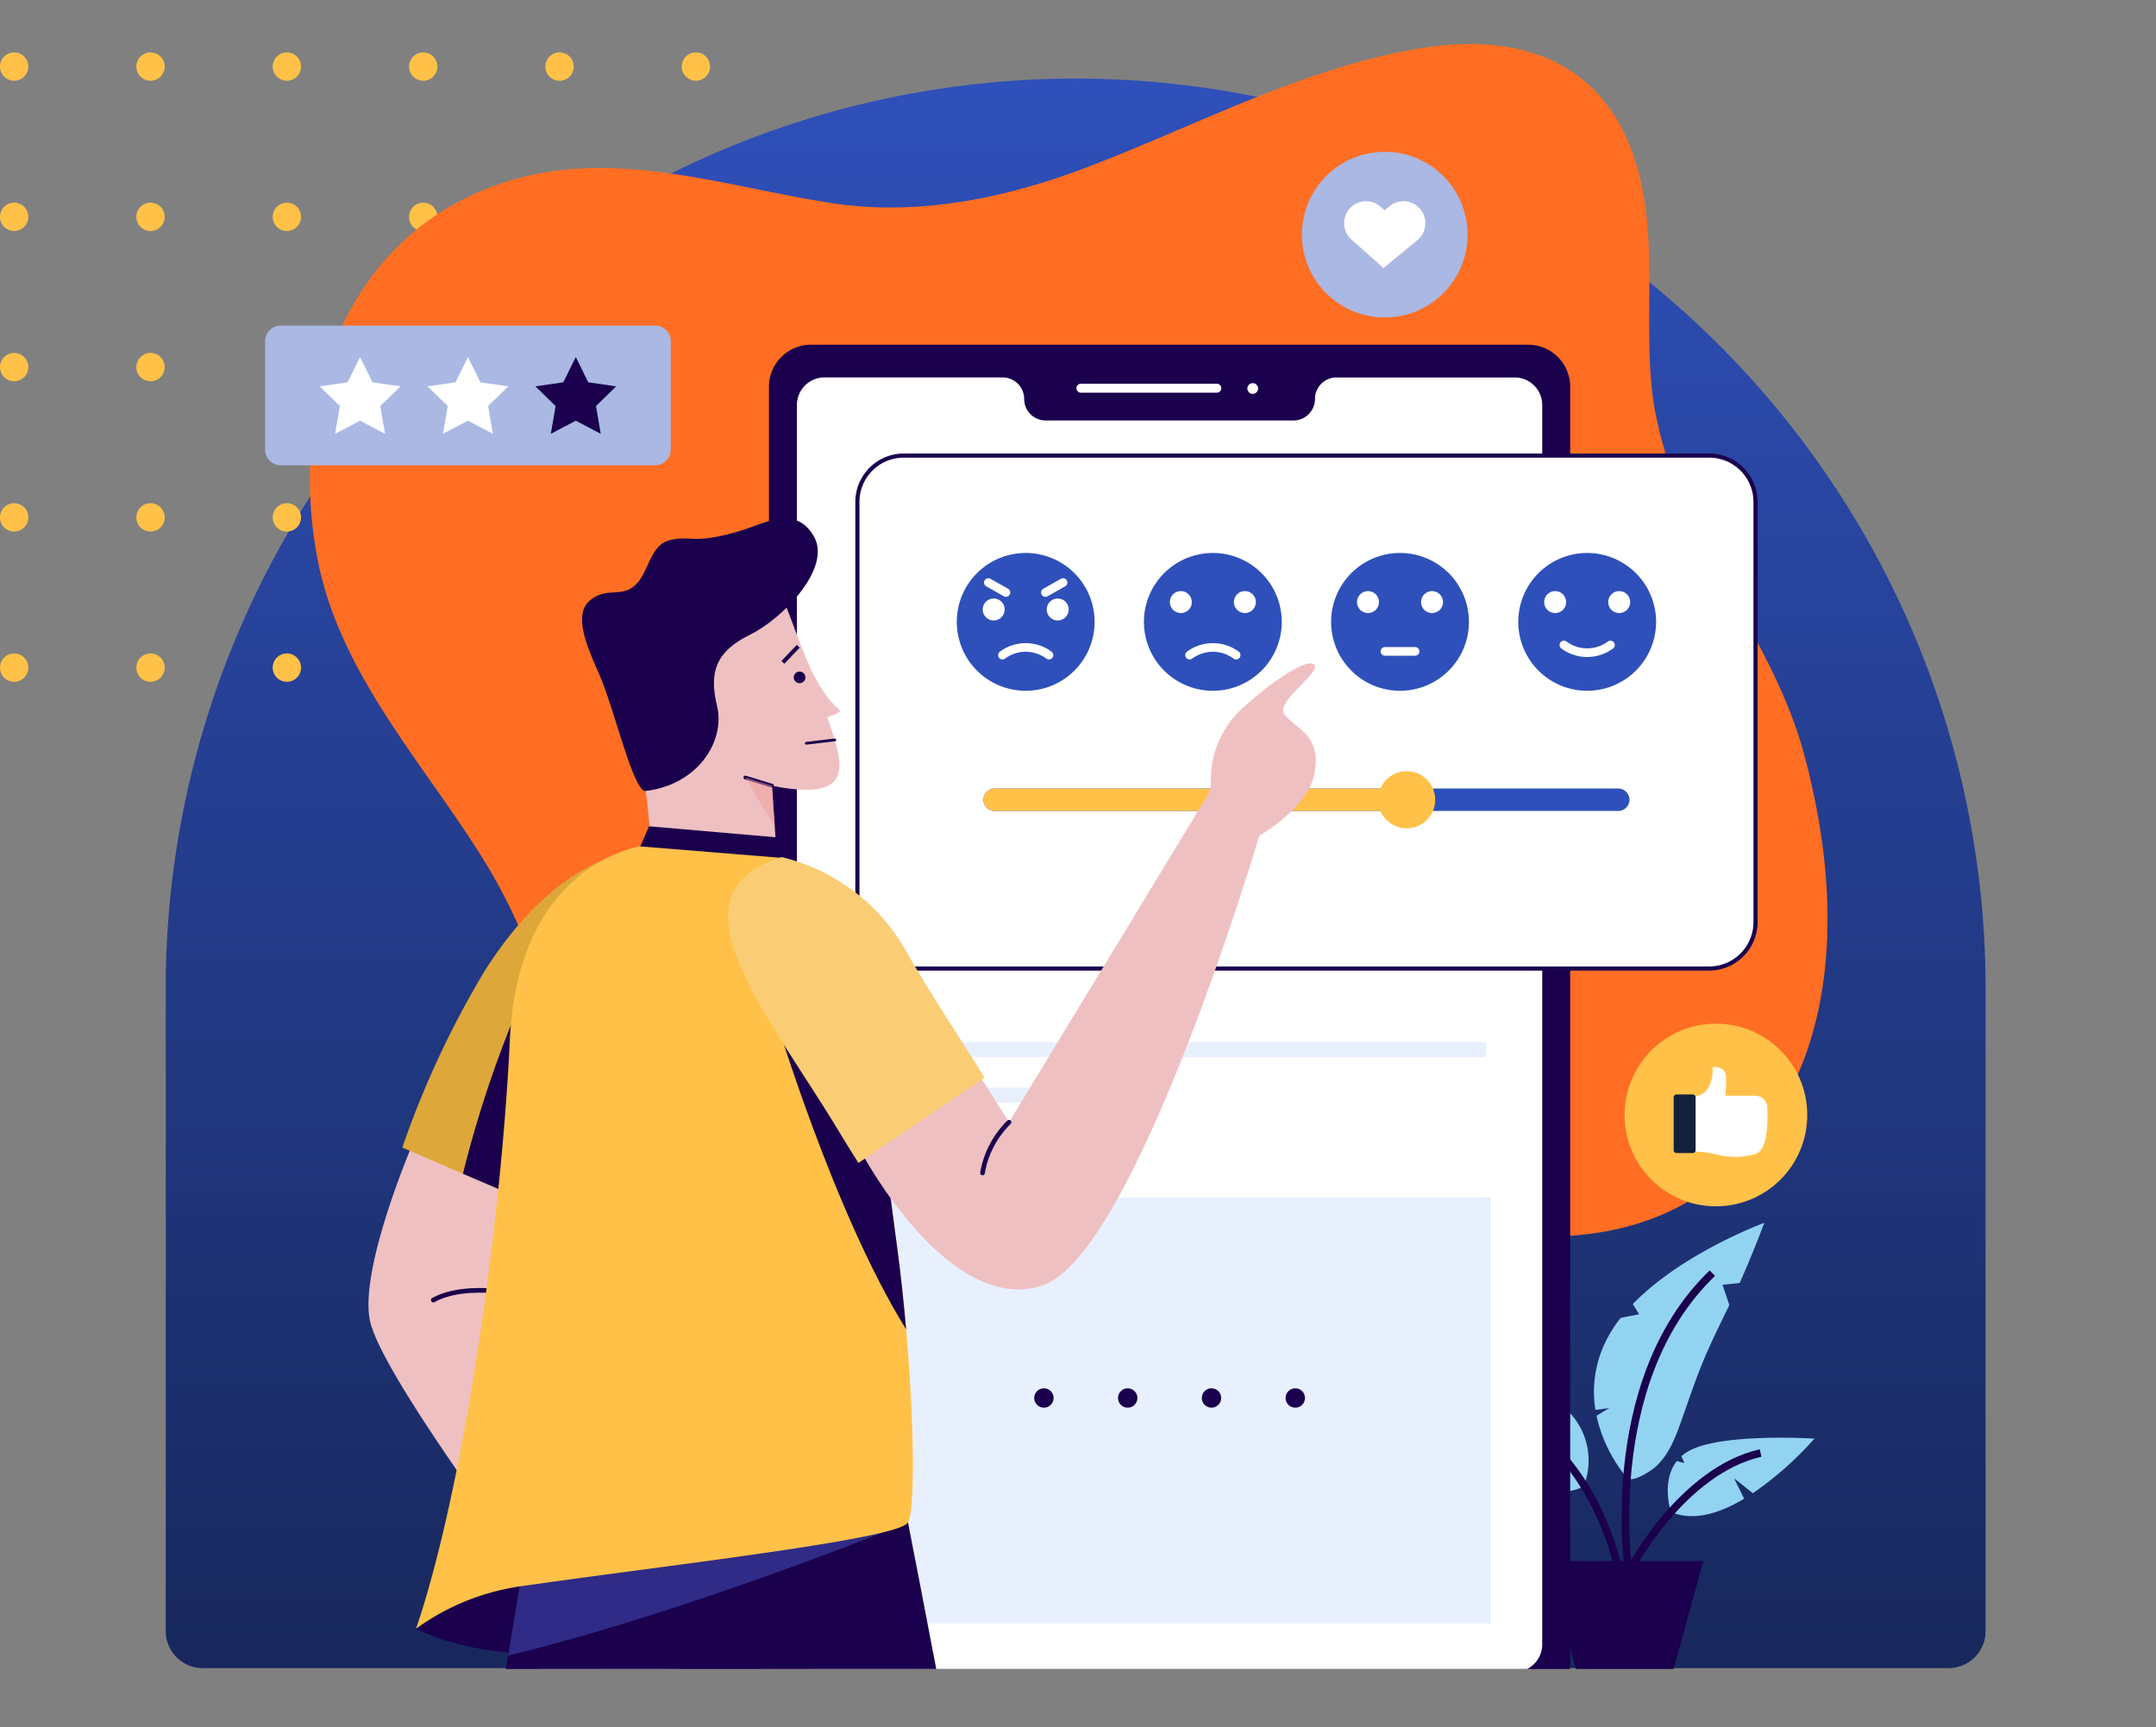 <svg xmlns="http://www.w3.org/2000/svg" xmlns:xlink="http://www.w3.org/1999/xlink" width="281.582" height="225.615" viewBox="0 0 281.582 225.615">
  <rect x="0" y="0" width="281.582" height="225.615" fill="#808080" stroke="none"/>
  <defs>
    <linearGradient id="linear-gradient" x1="0.5" x2="0.5" y2="1" gradientUnits="objectBoundingBox">
      <stop offset="0" stop-color="#2f50ba"/>
      <stop offset="1" stop-color="#18285d"/>
    </linearGradient>
    <clipPath id="clip-path">
      <rect id="Rectángulo_400902" data-name="Rectángulo 400902" width="92.739" height="82.218" fill="#ffc148"/>
    </clipPath>
    <clipPath id="clip-path-2">
      <rect id="Rectángulo_402595" data-name="Rectángulo 402595" width="146.264" height="225.615" fill="#fff" stroke="#707070" stroke-width="1"/>
    </clipPath>
    <clipPath id="clip-path-3">
      <rect id="Rectángulo_402594" data-name="Rectángulo 402594" width="239.711" height="217.899" transform="translate(0 0)" fill="none" stroke="#707070" stroke-width="1"/>
    </clipPath>
    <clipPath id="clip-path-4">
      <rect id="Rectángulo_405208" data-name="Rectángulo 405208" width="138.349" height="174.992"/>
    </clipPath>
  </defs>
  <g id="Grupo_1099539" data-name="Grupo 1099539" transform="translate(-1124.963 -2347.981)">
    <rect id="Rectángulo_402586" data-name="Rectángulo 402586" width="281.582" height="211.557" rx="14" transform="translate(1124.963 2354.701)" fill="none"/>
    <path id="Rectángulo_402593" data-name="Rectángulo 402593" d="M118.839,0h0A118.839,118.839,0,0,1,237.678,118.839v83.976a4.831,4.831,0,0,1-4.831,4.831H4.831A4.831,4.831,0,0,1,0,202.816V118.839A118.839,118.839,0,0,1,118.839,0Z" transform="translate(1146.609 2358.246)" fill="url(#linear-gradient)"/>
    <g id="Grupo_1099354" data-name="Grupo 1099354" transform="translate(1124.963 2354.827)">
      <g id="Grupo_1098724" data-name="Grupo 1098724" transform="translate(0 0)">
        <g id="Grupo_1098723" data-name="Grupo 1098723" clip-path="url(#clip-path)">
          <path id="Trazado_872910" data-name="Trazado 872910" d="M3.7,1.851A1.851,1.851,0,1,1,1.851,0,1.851,1.851,0,0,1,3.7,1.851" fill="#ffc148"/>
          <path id="Trazado_872911" data-name="Trazado 872911" d="M32.657,1.851A1.851,1.851,0,1,1,30.805,0a1.851,1.851,0,0,1,1.851,1.851" transform="translate(-11.146)" fill="#ffc148"/>
          <path id="Trazado_872912" data-name="Trazado 872912" d="M61.609,1.851A1.851,1.851,0,1,1,59.758,0a1.851,1.851,0,0,1,1.851,1.851" transform="translate(-22.292)" fill="#ffc148"/>
          <path id="Trazado_872913" data-name="Trazado 872913" d="M90.563,1.851A1.851,1.851,0,1,1,88.711,0a1.851,1.851,0,0,1,1.851,1.851" transform="translate(-33.438)" fill="#ffc148"/>
          <path id="Trazado_872914" data-name="Trazado 872914" d="M119.516,1.851A1.852,1.852,0,1,1,117.665,0a1.852,1.852,0,0,1,1.851,1.851" transform="translate(-44.584)" fill="#ffc148"/>
          <path id="Trazado_872915" data-name="Trazado 872915" d="M148.469,1.851A1.851,1.851,0,1,1,146.618,0a1.851,1.851,0,0,1,1.851,1.851" transform="translate(-55.731)" fill="#ffc148"/>
          <path id="Trazado_872916" data-name="Trazado 872916" d="M3.7,33.766a1.851,1.851,0,1,1-1.851-1.851A1.852,1.852,0,0,1,3.7,33.766" transform="translate(0 -12.286)" fill="#ffc148"/>
          <path id="Trazado_872917" data-name="Trazado 872917" d="M32.657,33.766a1.851,1.851,0,1,1-1.851-1.851,1.852,1.852,0,0,1,1.851,1.851" transform="translate(-11.146 -12.286)" fill="#ffc148"/>
          <path id="Trazado_872918" data-name="Trazado 872918" d="M61.609,33.766a1.851,1.851,0,1,1-1.851-1.851,1.852,1.852,0,0,1,1.851,1.851" transform="translate(-22.292 -12.286)" fill="#ffc148"/>
          <path id="Trazado_872919" data-name="Trazado 872919" d="M90.563,33.766a1.851,1.851,0,1,1-1.851-1.851,1.852,1.852,0,0,1,1.851,1.851" transform="translate(-33.438 -12.286)" fill="#ffc148"/>
          <path id="Trazado_872920" data-name="Trazado 872920" d="M119.516,33.766a1.852,1.852,0,1,1-1.851-1.851,1.852,1.852,0,0,1,1.851,1.851" transform="translate(-44.584 -12.286)" fill="#ffc148"/>
          <path id="Trazado_872921" data-name="Trazado 872921" d="M148.469,33.766a1.851,1.851,0,1,1-1.851-1.851,1.852,1.852,0,0,1,1.851,1.851" transform="translate(-55.731 -12.286)" fill="#ffc148"/>
          <path id="Trazado_872922" data-name="Trazado 872922" d="M3.7,65.681A1.851,1.851,0,1,1,1.851,63.83,1.852,1.852,0,0,1,3.7,65.681" transform="translate(0 -24.572)" fill="#ffc148"/>
          <path id="Trazado_872923" data-name="Trazado 872923" d="M32.657,65.681a1.851,1.851,0,1,1-1.851-1.851,1.852,1.852,0,0,1,1.851,1.851" transform="translate(-11.146 -24.572)" fill="#ffc148"/>
          <path id="Trazado_872924" data-name="Trazado 872924" d="M61.609,65.681a1.851,1.851,0,1,1-1.851-1.851,1.852,1.852,0,0,1,1.851,1.851" transform="translate(-22.292 -24.572)" fill="#ffc148"/>
          <path id="Trazado_872925" data-name="Trazado 872925" d="M90.563,65.681a1.851,1.851,0,1,1-1.851-1.851,1.852,1.852,0,0,1,1.851,1.851" transform="translate(-33.438 -24.572)" fill="#ffc148"/>
          <path id="Trazado_872926" data-name="Trazado 872926" d="M119.516,65.681a1.852,1.852,0,1,1-1.851-1.851,1.852,1.852,0,0,1,1.851,1.851" transform="translate(-44.584 -24.572)" fill="#ffc148"/>
          <path id="Trazado_872927" data-name="Trazado 872927" d="M148.469,65.681a1.851,1.851,0,1,1-1.851-1.851,1.852,1.852,0,0,1,1.851,1.851" transform="translate(-55.731 -24.572)" fill="#ffc148"/>
          <path id="Trazado_872928" data-name="Trazado 872928" d="M3.7,97.6a1.851,1.851,0,1,1-1.851-1.851A1.852,1.852,0,0,1,3.7,97.6" transform="translate(0 -36.859)" fill="#ffc148"/>
          <path id="Trazado_872929" data-name="Trazado 872929" d="M32.657,97.6a1.851,1.851,0,1,1-1.851-1.851A1.852,1.852,0,0,1,32.657,97.6" transform="translate(-11.146 -36.859)" fill="#ffc148"/>
          <path id="Trazado_872930" data-name="Trazado 872930" d="M61.609,97.6a1.851,1.851,0,1,1-1.851-1.851A1.852,1.852,0,0,1,61.609,97.6" transform="translate(-22.292 -36.859)" fill="#ffc148"/>
          <path id="Trazado_872931" data-name="Trazado 872931" d="M90.563,97.6a1.851,1.851,0,1,1-1.851-1.851A1.852,1.852,0,0,1,90.563,97.6" transform="translate(-33.438 -36.859)" fill="#ffc148"/>
          <path id="Trazado_872932" data-name="Trazado 872932" d="M119.516,97.6a1.852,1.852,0,1,1-1.851-1.851,1.852,1.852,0,0,1,1.851,1.851" transform="translate(-44.584 -36.859)" fill="#ffc148"/>
          <path id="Trazado_872933" data-name="Trazado 872933" d="M148.469,97.6a1.851,1.851,0,1,1-1.851-1.851,1.852,1.852,0,0,1,1.851,1.851" transform="translate(-55.731 -36.859)" fill="#ffc148"/>
          <path id="Trazado_872934" data-name="Trazado 872934" d="M3.7,129.511a1.851,1.851,0,1,1-1.851-1.851A1.852,1.852,0,0,1,3.7,129.511" transform="translate(0 -49.145)" fill="#ffc148"/>
          <path id="Trazado_872935" data-name="Trazado 872935" d="M32.657,129.511a1.851,1.851,0,1,1-1.851-1.851,1.852,1.852,0,0,1,1.851,1.851" transform="translate(-11.146 -49.145)" fill="#ffc148"/>
          <path id="Trazado_872936" data-name="Trazado 872936" d="M61.609,129.511a1.851,1.851,0,1,1-1.851-1.851,1.852,1.852,0,0,1,1.851,1.851" transform="translate(-22.292 -49.145)" fill="#ffc148"/>
          <path id="Trazado_872937" data-name="Trazado 872937" d="M90.563,129.511a1.851,1.851,0,1,1-1.851-1.851,1.852,1.852,0,0,1,1.851,1.851" transform="translate(-33.438 -49.145)" fill="#ffc148"/>
          <path id="Trazado_872938" data-name="Trazado 872938" d="M119.516,129.511a1.852,1.852,0,1,1-1.851-1.851,1.852,1.852,0,0,1,1.851,1.851" transform="translate(-44.584 -49.145)" fill="#ffc148"/>
          <path id="Trazado_872939" data-name="Trazado 872939" d="M148.469,129.511a1.851,1.851,0,1,1-1.851-1.851,1.852,1.852,0,0,1,1.851,1.851" transform="translate(-55.731 -49.145)" fill="#ffc148"/>
        </g>
      </g>
    </g>
    <g id="Enmascarar_grupo_1098679" data-name="Enmascarar grupo 1098679" transform="translate(1151.814 2348.11)" clip-path="url(#clip-path-3)">
      <g id="_27791304_positive_feedbcak2_01" data-name="27791304_positive_feedbcak2_01" transform="translate(7.776 5.625)">
        <g id="obj" transform="translate(0 0)">
          <g id="Grupo_1099792" data-name="Grupo 1099792" transform="translate(0)">
            <g id="Grupo_1099725" data-name="Grupo 1099725" transform="translate(5.845)">
              <g id="Grupo_1099724" data-name="Grupo 1099724">
                <path id="Trazado_1033654" data-name="Trazado 1033654" d="M274.144,189.385c-11.342,17.864-31.276,18.374-49.2,12.36-1.988-.671-3.952-1.416-5.88-2.21-18.431-8.095-36.26,4.063-52.18,12.237-1.9,1.108-3.861,2.228-5.874,3.281-14.11,7.381-30.712,11.1-41.729-2.265-6.733-8.168-5.118-19.027-5.156-28.8-.037-10.889-3.9-20.4-9.715-29.467-7.727-12.059-18.093-23.5-20.8-38.011-3.885-20.794,3.861-43.071,25.642-49.374,13.822-4,27.919,1,41.606,3.084,11.176,1.7,22.574-.628,33.013-4.586,1.909-.72,3.811-1.484,5.714-2.265,12.625-5.2,25.145-11.351,38.47-13.437,11.894-1.865,22.7,1.262,27.232,13.425,3.977,10.661,1.166,22.529,2.958,33.542a58.045,58.045,0,0,0,6.027,17c4.744,9.32,10.777,18.128,13.521,28.279.785,2.905,1.454,5.915,1.97,8.975C281.944,164.172,281.257,178.195,274.144,189.385Z" transform="translate(-82.65 -49.433)" fill="#ff6e22"/>
              </g>
            </g>
            <g id="Grupo_1099730" data-name="Grupo 1099730" transform="translate(151.86 153.99)">
              <g id="Grupo_1099726" data-name="Grupo 1099726" transform="translate(21.69)">
                <path id="Trazado_1033655" data-name="Trazado 1033655" d="M393.487,358.166l1.8-.236-1.657,1a18.832,18.832,0,0,0,3.98,8.1l.011.011c.667.732,3.206-.969,3.68-1.4,1.861-1.668,2.721-4.11,3.529-6.4.99-2.8,1.926-5.616,3.11-8.338.946-2.173,2-4.3,3.034-6.434l-.893-2.646,2.238-.226c.215-.474.419-.947.624-1.42.915-2.13,1.786-4.271,2.593-6.444-.4.14-10.845,4.067-17.17,10.608l.829,1.334-2.41.473a16.516,16.516,0,0,0-2,3.174A14.8,14.8,0,0,0,393.487,358.166Z" transform="translate(-393.294 -333.733)" fill="#93d3f2"/>
              </g>
              <g id="Grupo_1099727" data-name="Grupo 1099727" transform="translate(0 18.408)">
                <path id="Trazado_1033656" data-name="Trazado 1033656" d="M353.117,367.83c.215.258.409.527.613.8a71.518,71.518,0,0,0,6.39,7.768l1.141-.753s-.388.764-.624,1.28a76.078,76.078,0,0,0,6.4,5.949,9.031,9.031,0,0,0,2.1,1.366l.936-1s-.022.721-.022,1.291a3.085,3.085,0,0,0,1.043.032c.474-.065,2.174-.4,2.41-.861l.011-.011a9.107,9.107,0,0,0-2.076-9.672,9.2,9.2,0,0,0-1.5-1.248l-.732.947-1.227-2.065a29.951,29.951,0,0,0-3.55-1.356,57.181,57.181,0,0,0-8.036-1.947C355.312,368.153,354.215,367.992,353.117,367.83Z" transform="translate(-353.117 -367.83)" fill="#93d3f2"/>
              </g>
              <g id="Grupo_1099728" data-name="Grupo 1099728" transform="translate(31.33 28.069)">
                <path id="Trazado_1033657" data-name="Trazado 1033657" d="M411.558,395.419l.011.011c2.958,1.27,6.423.14,9.553-1.732-.409-.85-1.237-2.528-1.313-2.636s1.528,1.173,2.453,1.915a44.721,44.721,0,0,0,8.047-7.133s-11.845-.753-16.245,1.528a5.948,5.948,0,0,0-1.13.764l.388.9-.99-.258C410.245,391.438,411.558,395.419,411.558,395.419Z" transform="translate(-411.15 -385.725)" fill="#93d3f2"/>
              </g>
              <g id="Grupo_1099729" data-name="Grupo 1099729" transform="translate(7.539 6.573)">
                <path id="Trazado_1033658" data-name="Trazado 1033658" d="M401.425,385.762s-4.1-25.488,10.836-39.854" transform="translate(-382.648 -345.908)" fill="none" stroke="#1a004d" stroke-miterlimit="10" stroke-width="0.996"/>
                <path id="Trazado_1033659" data-name="Trazado 1033659" d="M385.291,403.632s-1.449-20-18.209-26.773" transform="translate(-367.082 -360.15)" fill="none" stroke="#1a004d" stroke-miterlimit="10" stroke-width="0.996"/>
                <path id="Trazado_1033660" data-name="Trazado 1033660" d="M402.3,404.405s6.672-12.649,16.9-14.981" transform="translate(-383.287 -365.931)" fill="none" stroke="#1a004d" stroke-miterlimit="10" stroke-width="0.996"/>
              </g>
              <path id="Trazado_1033661" data-name="Trazado 1033661" d="M381.7,415.569l5.028,18.143h10.5l4.991-18.025a.232.232,0,0,0,.018-.064l.018-.055Z" transform="translate(-366.267 -371.389)" fill="#1a004d"/>
            </g>
            <g id="Grupo_1099743" data-name="Grupo 1099743" transform="translate(65.806 39.279)">
              <g id="Grupo_1099735" data-name="Grupo 1099735">
                <g id="Grupo_1099733" data-name="Grupo 1099733">
                  <path id="Trazado_1033662" data-name="Trazado 1033662" d="M292.875,298.911H199.2a5.485,5.485,0,0,1-5.485-5.485V126.736a5.485,5.485,0,0,1,5.485-5.485h93.673a5.485,5.485,0,0,1,5.485,5.485v166.69A5.486,5.486,0,0,1,292.875,298.911Z" transform="translate(-193.717 -121.251)" fill="#1a004d"/>
                  <g id="Grupo_1099732" data-name="Grupo 1099732" transform="translate(3.093 3.717)">
                    <path id="Trazado_1033663" data-name="Trazado 1033663" d="M203.845,298.32a3.885,3.885,0,0,1-3.884-3.878V132.53a3.885,3.885,0,0,1,3.884-3.878H227.11a3.092,3.092,0,0,1,3.088,3.089,2.534,2.534,0,0,0,2.532,2.532h32.357a2.535,2.535,0,0,0,2.532-2.532,3.088,3.088,0,0,1,3.088-3.089h23.271a3.882,3.882,0,0,1,3.878,3.878V294.442a3.882,3.882,0,0,1-3.878,3.878Z" transform="translate(-199.684 -128.374)" fill="#fff"/>
                    <g id="Grupo_1099731" data-name="Grupo 1099731">
                      <path id="Trazado_1033664" data-name="Trazado 1033664" d="M293.742,128.693a3.6,3.6,0,0,1,3.6,3.6V294.2a3.6,3.6,0,0,1-3.6,3.6H203.609A3.6,3.6,0,0,1,200,294.2V132.293a3.6,3.6,0,0,1,3.606-3.6h23.264a2.81,2.81,0,0,1,2.81,2.811,2.811,2.811,0,0,0,2.811,2.811H264.85a2.81,2.81,0,0,0,2.811-2.81,2.809,2.809,0,0,1,2.81-2.81h23.271m0-.557H270.471A3.365,3.365,0,0,0,267.1,131.5a2.257,2.257,0,0,1-2.254,2.254H232.494a2.254,2.254,0,0,1-2.254-2.254,3.37,3.37,0,0,0-3.366-3.367H203.609a4.164,4.164,0,0,0-4.162,4.156V294.2a4.164,4.164,0,0,0,4.162,4.156h90.132A4.16,4.16,0,0,0,297.9,294.2V132.293a4.161,4.161,0,0,0-4.156-4.156Z" transform="translate(-199.447 -128.137)" fill="#1a004d"/>
                    </g>
                  </g>
                </g>
                <g id="Grupo_1099734" data-name="Grupo 1099734" transform="translate(40.175 5.093)">
                  <path id="Trazado_1033665" data-name="Trazado 1033665" d="M286.422,131.855h-17.7a.586.586,0,1,1,0-1.171h17.7a.586.586,0,1,1,0,1.171Z" transform="translate(-268.134 -130.684)" fill="#fff"/>
                </g>
                <circle id="Elipse_11867" data-name="Elipse 11867" cx="0.703" cy="0.703" r="0.703" transform="translate(62.476 5.017)" fill="#fff"/>
              </g>
              <g id="Grupo_1099742" data-name="Grupo 1099742" transform="translate(10.352 111.373)">
                <g id="Grupo_1099736" data-name="Grupo 1099736">
                  <rect id="Rectángulo_405204" data-name="Rectángulo 405204" width="83.939" height="55.688" fill="#e8f0fe"/>
                </g>
                <g id="Grupo_1099741" data-name="Grupo 1099741" transform="translate(24.287 24.951)">
                  <g id="Grupo_1099737" data-name="Grupo 1099737">
                    <circle id="Elipse_11868" data-name="Elipse 11868" cx="1.267" cy="1.267" r="1.267" fill="#1a004d"/>
                  </g>
                  <g id="Grupo_1099738" data-name="Grupo 1099738" transform="translate(10.944)">
                    <circle id="Elipse_11869" data-name="Elipse 11869" cx="1.267" cy="1.267" r="1.267" fill="#1a004d"/>
                  </g>
                  <g id="Grupo_1099739" data-name="Grupo 1099739" transform="translate(21.887)">
                    <circle id="Elipse_11870" data-name="Elipse 11870" cx="1.267" cy="1.267" r="1.267" fill="#1a004d"/>
                  </g>
                  <g id="Grupo_1099740" data-name="Grupo 1099740" transform="translate(32.83)">
                    <circle id="Elipse_11871" data-name="Elipse 11871" cx="1.267" cy="1.267" r="1.267" fill="#1a004d"/>
                  </g>
                </g>
              </g>
            </g>
            <g id="Grupo_1099744" data-name="Grupo 1099744" transform="translate(80.514 130.378)">
              <rect id="Rectángulo_405205" data-name="Rectángulo 405205" width="78.946" height="1.982" fill="#e8f0fe"/>
            </g>
            <g id="Grupo_1099745" data-name="Grupo 1099745" transform="translate(80.514 136.323)">
              <rect id="Rectángulo_405206" data-name="Rectángulo 405206" width="35.022" height="1.982" fill="#e8f0fe"/>
            </g>
            <g id="Grupo_1099763" data-name="Grupo 1099763" transform="translate(77.078 53.488)">
              <g id="Grupo_1099747" data-name="Grupo 1099747" transform="translate(0)">
                <path id="Trazado_1033666" data-name="Trazado 1033666" d="M221.155,215.08a6.064,6.064,0,0,1-6.058-6.058V154.129a6.065,6.065,0,0,1,6.058-6.058H326.342a6.064,6.064,0,0,1,6.058,6.058v54.894a6.064,6.064,0,0,1-6.058,6.058H221.155Z" transform="translate(-214.827 -147.801)" fill="#fff"/>
                <g id="Grupo_1099746" data-name="Grupo 1099746">
                  <path id="Trazado_1033667" data-name="Trazado 1033667" d="M326.111,148.111A5.788,5.788,0,0,1,331.9,153.9v54.893a5.788,5.788,0,0,1-5.788,5.788H220.924a5.788,5.788,0,0,1-5.788-5.788V153.9a5.788,5.788,0,0,1,5.788-5.788H326.111m0-.54H220.924A6.335,6.335,0,0,0,214.6,153.9v54.893a6.335,6.335,0,0,0,6.328,6.328H326.111a6.335,6.335,0,0,0,6.328-6.328V153.9a6.335,6.335,0,0,0-6.328-6.328Z" transform="translate(-214.596 -147.571)" fill="#1a004d"/>
                </g>
              </g>
              <g id="Grupo_1099761" data-name="Grupo 1099761" transform="translate(13.255 12.996)">
                <g id="Grupo_1099750" data-name="Grupo 1099750" transform="translate(73.332)">
                  <path id="Trazado_1033715" data-name="Trazado 1033715" d="M9,0A9,9,0,1,1,0,9,9,9,0,0,1,9,0Z" fill="#2f50ba"/>
                  <g id="Grupo_1099749" data-name="Grupo 1099749" transform="translate(3.381 4.977)">
                    <g id="Grupo_1099748" data-name="Grupo 1099748">
                      <circle id="Elipse_11873" data-name="Elipse 11873" cx="1.437" cy="1.437" r="1.437" fill="#fff"/>
                      <circle id="Elipse_11874" data-name="Elipse 11874" cx="1.437" cy="1.437" r="1.437" transform="translate(8.364)" fill="#fff"/>
                    </g>
                    <path id="Trazado_1033668" data-name="Trazado 1033668" d="M386.028,193.911a5.108,5.108,0,0,0,6.076,0" transform="translate(-383.447 -186.866)" fill="none" stroke="#fff" stroke-linecap="round" stroke-linejoin="round" stroke-miterlimit="10" stroke-width="1.13"/>
                  </g>
                </g>
                <g id="Grupo_1099753" data-name="Grupo 1099753" transform="translate(24.444)">
                  <path id="Trazado_1033713" data-name="Trazado 1033713" d="M9,0A9,9,0,1,1,0,9,9,9,0,0,1,9,0Z" fill="#2f50ba"/>
                  <g id="Grupo_1099752" data-name="Grupo 1099752" transform="translate(3.381 4.977)">
                    <g id="Grupo_1099751" data-name="Grupo 1099751">
                      <circle id="Elipse_11876" data-name="Elipse 11876" cx="1.437" cy="1.437" r="1.437" fill="#fff"/>
                      <circle id="Elipse_11877" data-name="Elipse 11877" cx="1.437" cy="1.437" r="1.437" transform="translate(8.364)" fill="#fff"/>
                    </g>
                    <path id="Trazado_1033669" data-name="Trazado 1033669" d="M295.471,195.508a5.108,5.108,0,0,1,6.076,0" transform="translate(-292.89 -187.141)" fill="none" stroke="#fff" stroke-linecap="round" stroke-linejoin="round" stroke-miterlimit="10" stroke-width="1.13"/>
                  </g>
                </g>
                <g id="Grupo_1099757" data-name="Grupo 1099757">
                  <path id="Trazado_1033712" data-name="Trazado 1033712" d="M9,0A9,9,0,1,1,0,9,9,9,0,0,1,9,0Z" fill="#2f50ba"/>
                  <g id="Grupo_1099756" data-name="Grupo 1099756" transform="translate(3.381 3.863)">
                    <g id="Grupo_1099754" data-name="Grupo 1099754" transform="translate(0 2.08)">
                      <circle id="Elipse_11879" data-name="Elipse 11879" cx="1.437" cy="1.437" r="1.437" fill="#fff"/>
                      <circle id="Elipse_11880" data-name="Elipse 11880" cx="1.437" cy="1.437" r="1.437" transform="translate(8.364)" fill="#fff"/>
                    </g>
                    <path id="Trazado_1033670" data-name="Trazado 1033670" d="M250.193,195.508a5.108,5.108,0,0,1,6.076,0" transform="translate(-247.612 -186.027)" fill="none" stroke="#fff" stroke-linecap="round" stroke-linejoin="round" stroke-miterlimit="10" stroke-width="1.13"/>
                    <g id="Grupo_1099755" data-name="Grupo 1099755" transform="translate(0.74)">
                      <line id="Línea_3831" data-name="Línea 3831" x1="2.303" y1="1.303" fill="none" stroke="#fff" stroke-linecap="round" stroke-linejoin="round" stroke-miterlimit="10" stroke-width="1.13"/>
                      <line id="Línea_3832" data-name="Línea 3832" y1="1.303" x2="2.303" transform="translate(7.454)" fill="none" stroke="#fff" stroke-linecap="round" stroke-linejoin="round" stroke-miterlimit="10" stroke-width="1.13"/>
                    </g>
                  </g>
                </g>
                <g id="Grupo_1099760" data-name="Grupo 1099760" transform="translate(48.888)">
                  <path id="Trazado_1033714" data-name="Trazado 1033714" d="M9,0A9,9,0,1,1,0,9,9,9,0,0,1,9,0Z" fill="#2f50ba"/>
                  <g id="Grupo_1099759" data-name="Grupo 1099759" transform="translate(3.381 4.977)">
                    <g id="Grupo_1099758" data-name="Grupo 1099758">
                      <circle id="Elipse_11882" data-name="Elipse 11882" cx="1.437" cy="1.437" r="1.437" fill="#fff"/>
                      <circle id="Elipse_11883" data-name="Elipse 11883" cx="1.437" cy="1.437" r="1.437" transform="translate(8.364)" fill="#fff"/>
                    </g>
                    <line id="Línea_3833" data-name="Línea 3833" x1="3.939" transform="translate(3.649 7.879)" fill="none" stroke="#fff" stroke-linecap="round" stroke-linejoin="round" stroke-miterlimit="10" stroke-width="1.13"/>
                  </g>
                </g>
              </g>
              <g id="Grupo_1099762" data-name="Grupo 1099762" transform="translate(16.729 41.499)">
                <path id="Trazado_1033671" data-name="Trazado 1033671" d="M328.5,231.568H247.047a1.463,1.463,0,0,1-1.464-1.464h0a1.463,1.463,0,0,1,1.464-1.464H328.5a1.464,1.464,0,0,1,1.464,1.464h0A1.464,1.464,0,0,1,328.5,231.568Z" transform="translate(-245.583 -226.373)" fill="#2f50ba"/>
                <path id="Trazado_1033672" data-name="Trazado 1033672" d="M299.559,231.568H247.047a1.463,1.463,0,0,1-1.464-1.464h0a1.463,1.463,0,0,1,1.464-1.464h52.512Z" transform="translate(-245.583 -226.373)" fill="#ffc148"/>
                <circle id="Elipse_11884" data-name="Elipse 11884" cx="3.732" cy="3.732" r="3.732" transform="translate(51.549)" fill="#ffc148"/>
              </g>
            </g>
            <g id="Grupo_1099781" data-name="Grupo 1099781" transform="translate(6.314 40.997)">
              <g id="Grupo_1099780" data-name="Grupo 1099780" clip-path="url(#clip-path-4)">
                <g id="Grupo_1099767" data-name="Grupo 1099767" transform="translate(35.076 20.98)">
                  <g id="Grupo_1099766" data-name="Grupo 1099766">
                    <path id="Trazado_1033673" data-name="Trazado 1033673" d="M162.795,216.632l3.956-.239,12.314-.746-.411-6.125-.362-5.4c9.058,1.817,9.376-1.358,8.482-4.974-.2-.821-.669-2.257-1.276-3.995-.855-2.479-1.992-5.562-3.019-8.314-.945-2.507-1.8-4.739-2.277-5.984l-.4-1.045c-3.983-5.13-12.577-4.635-17.934.011-3.066,2.659-2.832,9.208-1.964,15.035.651,4.369,1.654,8.332,1.892,9.946C162.342,208.564,162.795,216.632,162.795,216.632Z" transform="translate(-153.481 -169.208)" fill="#efc0c1"/>
                    <line id="Línea_3834" data-name="Línea 3834" x1="3.721" y2="0.438" transform="translate(29.289 28.926)" fill="none" stroke="#1a004d" stroke-linecap="round" stroke-miterlimit="10" stroke-width="0.359"/>
                    <line id="Línea_3835" data-name="Línea 3835" x1="3.481" y1="1.076" transform="translate(21.328 33.834)" fill="none" stroke="#1a004d" stroke-linecap="round" stroke-miterlimit="10" stroke-width="0.488"/>
                    <path id="Trazado_1033674" data-name="Trazado 1033674" d="M168.981,164.961c3.436-1.006,7.3-3.484,9.758.617s-3.981,10.772-8.31,12.9-5.416,4.737-4.309,9.3-2.446,10.281-9.317,11.115c-1.6.194-4.161-10.967-6.018-15.126s-3.414-8.006-1.225-9.8,4.142-.25,5.952-2.034,1.8-5.216,4.556-5.84S162.942,166.729,168.981,164.961Z" transform="translate(-148.491 -163.295)" fill="#1a004d"/>
                    <ellipse id="Elipse_11885" data-name="Elipse 11885" cx="1.21" cy="1.061" rx="1.21" ry="1.061" transform="translate(27.028 20.469) rotate(-12.751)" fill="none"/>
                    <path id="Trazado_1033675" data-name="Trazado 1033675" d="M202,195.451c2.125,5.511,4.227,7.211,4.741,7.629s-2.131,1.183-2.463,1.092C203.018,203.826,202,195.451,202,195.451Z" transform="translate(-173.113 -178.091)" fill="#efc0c1"/>
                    <g id="Grupo_1099764" data-name="Grupo 1099764" transform="translate(27.647 19.993)">
                      <circle id="Elipse_11886" data-name="Elipse 11886" cx="0.763" cy="0.763" r="0.763" fill="#1a004d"/>
                    </g>
                    <g id="Grupo_1099765" data-name="Grupo 1099765" transform="translate(26.039 16.516)">
                      <rect id="Rectángulo_405207" data-name="Rectángulo 405207" width="2.901" height="0.527" transform="matrix(0.692, -0.722, 0.722, 0.692, 0, 2.095)" fill="#1a004d"/>
                    </g>
                  </g>
                  <path id="Trazado_1033676" data-name="Trazado 1033676" d="M188,225.966l3.843,6.481-.362-5.4Z" transform="translate(-166.669 -192.132)" fill="#ef9d9c" opacity="0.5"/>
                </g>
                <path id="Trazado_1033677" data-name="Trazado 1033677" d="M128.352,257.526a6.3,6.3,0,0,1,1.185,6.524c-3.626,9.976-17.241,48.646-24.733,46.393-8.809-2.65,6.016-36.524,10.83-44.362C119.645,259.549,124.355,253.4,128.352,257.526Z" transform="translate(-92.052 -185.06)" fill="#efc0c1"/>
                <path id="Trazado_1033678" data-name="Trazado 1033678" d="M102.563,314.722S95.6,330.961,97,337.735s19.486,30.9,19.486,30.9l9.558-8.444s-13.3-25.673-13.115-26.322,6.248-14.878,6.248-14.878Z" transform="translate(-89.635 -211.993)" fill="#efc0c1"/>
                <g id="Grupo_1099771" data-name="Grupo 1099771" transform="translate(8.552 120.454)">
                  <g id="Grupo_1099770" data-name="Grupo 1099770">
                    <g id="Grupo_1099769" data-name="Grupo 1099769">
                      <g id="Grupo_1099768" data-name="Grupo 1099768">
                        <path id="Trazado_1033679" data-name="Trazado 1033679" d="M105.337,347.554a8.617,8.617,0,0,1,7.178,4.4c7.16,11.943,28.621,50.1,25.4,55.185-2.977,4.7-40.016-50.192-38.511-53.6C100.531,350.993,101.269,347.549,105.337,347.554Z" transform="translate(-99.358 -347.554)" fill="#efc0c1"/>
                      </g>
                    </g>
                  </g>
                </g>
                <path id="Trazado_1033680" data-name="Trazado 1033680" d="M120.147,350.13s-4.609-.5-7.64,1.206" transform="translate(-96.857 -228.254)" fill="none" stroke="#1a004d" stroke-linecap="round" stroke-linejoin="round" stroke-miterlimit="10" stroke-width="0.609"/>
                <path id="Trazado_1033681" data-name="Trazado 1033681" d="M132.154,245.446l-4.745,30.077-2.051,12.987-1.893,2.721-6.494-2.8-4.049-1.735L105,283.279A122.267,122.267,0,0,1,115.7,260.3C123.872,247.3,132.154,245.446,132.154,245.446Z" transform="translate(-93.4 -180.116)" fill="#dea73a"/>
                <path id="Trazado_1033682" data-name="Trazado 1033682" d="M134.164,291.87l-2.051,12.987-1.893,2.721-6.494-2.8-4.049-1.735a147.316,147.316,0,0,1,7.362-22.072S130.168,285.718,134.164,291.87Z" transform="translate(-100.156 -196.463)" fill="#1a004d"/>
                <g id="Grupo_1099774" data-name="Grupo 1099774" transform="translate(-9.228 148.362)">
                  <path id="Trazado_1033683" data-name="Trazado 1033683" d="M216.4,439.62c3.743,23.232,1.968,42.841-3.964,43.8s-13.775-17.1-17.518-40.336-1.968-42.841,3.964-43.8S212.658,416.388,216.4,439.62Z" transform="translate(-124.648 -399.248)" fill="#efc0c1"/>
                  <path id="Trazado_1033684" data-name="Trazado 1033684" d="M146.235,451.786c-4.534,23.091-12.989,40.871-18.885,39.714s-7-20.816-2.466-43.907,12.989-40.871,18.885-39.714S150.77,428.695,146.235,451.786Z" transform="translate(-92.04 -403.195)" fill="#efc0c1"/>
                  <g id="Grupo_1099772" data-name="Grupo 1099772" transform="translate(82.132 78.428)">
                    <path id="Trazado_1033685" data-name="Trazado 1033685" d="M221.937,546.232c14.6-13.97,15.23,61.555,13.142,84.93s-3.934,36.986-10.4.742S216.194,551.728,221.937,546.232Z" transform="translate(-218.561 -544.522)" fill="#efc0c1"/>
                  </g>
                  <path id="Trazado_1033686" data-name="Trazado 1033686" d="M214.662,700.138l3.712,27.467,16.7-.99.371-23.507Z" transform="translate(-134.634 -537.699)" fill="#efc0c1"/>
                  <path id="Trazado_1033687" data-name="Trazado 1033687" d="M72.369,689.575l-5.944,27.071,16.027,4.8L90.872,699.5Z" transform="translate(-66.425 -532.838)" fill="#efc0c1"/>
                  <g id="Grupo_1099773" data-name="Grupo 1099773" transform="translate(6.367 81.42)">
                    <path id="Trazado_1033688" data-name="Trazado 1033688" d="M107.683,550.7c18.512-8.1-6.878,63.037-16.881,84.267s-16.419,33.374-10.018-2.881S100.4,553.887,107.683,550.7Z" transform="translate(-78.219 -550.064)" fill="#efc0c1"/>
                  </g>
                </g>
                <path id="Trazado_1033689" data-name="Trazado 1033689" d="M108.324,416.68s16.8,9.186,39.158-3.434.95-14.505.186-14.476C126.511,399.607,108.324,416.68,108.324,416.68Z" transform="translate(-94.932 -250.666)" fill="#1a004d"/>
                <path id="Trazado_1033690" data-name="Trazado 1033690" d="M169.669,574.554l-24.987.743-6.193-91.426-7.15-31.08s-2.367,7.364-4.973,15.924c-2.631,8.623-5.5,18.479-6.432,23.325-1.851,9.642-24.5,80.9-24.5,80.9l-25.6-6.307L92.1,485.355l10.549-63.582,2.442-14.741,43.529-4.255,5.828-.566s13.734,70.153,14.476,80.538S169.669,574.554,169.669,574.554Z" transform="translate(-77.221 -252.25)" fill="#1a004d"/>
                <g id="Grupo_1099775" data-name="Grupo 1099775" transform="translate(25.429 150.529)" opacity="0.4">
                  <path id="Trazado_1033691" data-name="Trazado 1033691" d="M182.232,405.112s-27.971,11.418-51.611,17.145l2.442-14.74,43.529-4.255C179.979,404.37,182.232,405.112,182.232,405.112Z" transform="translate(-130.621 -403.262)" fill="#516cdd"/>
                </g>
                <path id="Trazado_1033692" data-name="Trazado 1033692" d="M172.534,330.877c-1.6,2.235-33.179,5.745-51.031,8.36a30.7,30.7,0,0,0-13.172,5.469c6.31-18.562,11.134-53.174,12.252-76.928s17.812-25.424,17.812-25.424l17.694,1.551c6.31,4.457,12,12.186,12.738,29.446.039.986.105,2.012.2,3.1.408,5.429,1.275,12.015,2.182,18.733.447,3.391.828,6.941,1.13,10.412C173.415,317.941,173.533,329.47,172.534,330.877Z" transform="translate(-94.935 -178.693)" fill="#ffc148"/>
                <path id="Trazado_1033693" data-name="Trazado 1033693" d="M162.582,240.406l1.145-2.629,16.749,1.453.789,2.691Z" transform="translate(-119.898 -176.587)" fill="#1a004d"/>
                <path id="Trazado_1033694" data-name="Trazado 1033694" d="M212.247,324.477c-9.5-15.275-17.181-41.093-17.181-41.093s9.491,6.625,13.869,11.949c.408,5.429,1.275,12.015,2.182,18.733C211.563,317.457,211.945,321.007,212.247,324.477Z" transform="translate(-134.845 -197.573)" fill="#1a004d"/>
                <path id="Trazado_1033695" data-name="Trazado 1033695" d="M195.713,251.854a6.3,6.3,0,0,1,6.1,2.612c6.319,8.529,31.055,41.223,25.04,46.228-7.071,5.884-27.139-25.173-31.019-33.513C192.6,260.231,190.07,252.912,195.713,251.854Z" transform="translate(-133.605 -183.022)" fill="#efc0c1"/>
                <path id="Trazado_1033696" data-name="Trazado 1033696" d="M268.248,235.9S252.131,290.466,240,294.672s-23.5-16.945-23.5-16.945l15.223-10.4,2.656,4.22,1.17,1.84,25.647-42.237Z" transform="translate(-144.705 -173.539)" fill="#efc0c1"/>
                <path id="Trazado_1033697" data-name="Trazado 1033697" d="M248.818,307.82a12.137,12.137,0,0,0-3.457,6.625,16.165,16.165,0,0,1,2.287-8.466Z" transform="translate(-157.982 -207.97)" fill="#efc0c1" opacity="0.4"/>
                <g id="Grupo_1099779" data-name="Grupo 1099779" transform="translate(87.005 56.245)">
                  <g id="Grupo_1099778" data-name="Grupo 1099778">
                    <g id="Grupo_1099777" data-name="Grupo 1099777">
                      <g id="Grupo_1099776" data-name="Grupo 1099776">
                        <path id="Trazado_1033698" data-name="Trazado 1033698" d="M245.77,287.473a8.616,8.616,0,0,1,.017-8.42c6.462-12.335,27.845-50.534,33.864-50.435,5.562.092-21.986,60.309-25.675,60.8C251.21,289.783,247.885,290.948,245.77,287.473Z" transform="translate(-244.679 -228.618)" fill="#efc0c1"/>
                      </g>
                    </g>
                  </g>
                </g>
                <path id="Trazado_1033699" data-name="Trazado 1033699" d="M217.3,274.054l-16.455,11.135c-.486-.789-1.709-2.72-2.222-3.587-9.649-16.09-23.268-31.55-7.8-36.374a25.559,25.559,0,0,1,16.445,12.62C210.7,263.881,215.2,270.477,217.3,274.054Z" transform="translate(-129.673 -180.015)" fill="#facd75"/>
                <path id="Trazado_1033700" data-name="Trazado 1033700" d="M209.042,308.871l2.695-1.919,15.788-11.279,1.012-.723" transform="translate(-141.276 -202.895)" fill="none"/>
                <path id="Trazado_1033701" data-name="Trazado 1033701" d="M299.283,216.062l6.078,5.379s4.58-2.391,6.924-5.858a7.616,7.616,0,0,0,1.3-3.084c.786-5.081-2.671-5.547-4.024-7.579v-.012h-.012c-1.027-1.6,5.088-5.571,3.9-6.431s-6.623,3.144-9.885,6.276a12.64,12.64,0,0,0-3.565,9.05A3.53,3.53,0,0,1,299.283,216.062Z" transform="translate(-182.799 -158.449)" fill="#efc0c1"/>
                <path id="Trazado_1033702" data-name="Trazado 1033702" d="M248.835,309.394a12.145,12.145,0,0,0-3.464,6.619" transform="translate(-157.993 -209.541)" fill="none" stroke="#1a004d" stroke-linecap="round" stroke-linejoin="round" stroke-miterlimit="10" stroke-width="0.609"/>
                <path id="Trazado_1033703" data-name="Trazado 1033703" d="M238.662,747.714s3.711,6.154,15.162,13.748,14.192,5.614,14.642,8.692-47.673,3.511-47.673,3.511l-.154-25.534S238.613,747.052,238.662,747.714Z" transform="translate(-146.612 -411.129)" fill="#1a004d"/>
                <path id="Trazado_1033704" data-name="Trazado 1033704" d="M80.014,732.5s-3.506,6.585,3.06,16.72c3.845,5.935,3.9,6.51,3.346,9.567s-31.852-6.432-31.852-6.432l7.315-24.442S80.17,731.857,80.014,732.5Z" transform="translate(-70.197 -402.118)" fill="#1a004d"/>
              </g>
            </g>
            <rect id="Rectángulo_405209" data-name="Rectángulo 405209" width="185.133" height="1.126" transform="translate(9.037 215.939)" fill="#1a004d"/>
            <g id="Grupo_1099785" data-name="Grupo 1099785" transform="translate(135.41 14.081)">
              <g id="Grupo_1099782" data-name="Grupo 1099782">
                <circle id="Elipse_11887" data-name="Elipse 11887" cx="10.817" cy="10.817" r="10.817" fill="#aab8e3"/>
              </g>
              <g id="Grupo_1099784" data-name="Grupo 1099784" transform="translate(5.511 6.451)">
                <g id="Grupo_1099783" data-name="Grupo 1099783">
                  <path id="Trazado_1033705" data-name="Trazado 1033705" d="M337.993,95.259l-4.179-3.723a2.868,2.868,0,0,1,3.816-4.283l.508.452.636-.524a2.868,2.868,0,0,1,3.649,4.426Z" transform="translate(-332.854 -86.526)" fill="#fff"/>
                </g>
              </g>
            </g>
            <g id="Grupo_1099788" data-name="Grupo 1099788" transform="translate(177.55 127.973)">
              <circle id="Elipse_11888" data-name="Elipse 11888" cx="11.929" cy="11.929" r="11.929" fill="#ffc148"/>
              <g id="Grupo_1099787" data-name="Grupo 1099787" transform="translate(6.409 5.658)">
                <g id="Grupo_1099786" data-name="Grupo 1099786">
                  <path id="Trazado_1033706" data-name="Trazado 1033706" d="M417.622,299.864s2.475-.03,2.355-3.834c0,0,1.646-.181,1.736,1.177a13.455,13.455,0,0,1-.091,2.566h3.926a1.567,1.567,0,0,1,1.567,1.484c.108,2.1.048,5.724-1.614,6.139a9.7,9.7,0,0,1-4.755.129,14.031,14.031,0,0,0-3.14-.461" transform="translate(-414.889 -296.022)" fill="#fff"/>
                  <path id="Trazado_1033707" data-name="Trazado 1033707" d="M415.073,310.317h-2.129a.369.369,0,0,1-.369-.369v-6.914a.369.369,0,0,1,.369-.369h2.129a.369.369,0,0,1,.369.369v6.914A.369.369,0,0,1,415.073,310.317Z" transform="translate(-412.574 -299.078)" fill="#12223a"/>
                </g>
              </g>
            </g>
            <g id="Grupo_1099791" data-name="Grupo 1099791" transform="translate(0 36.781)">
              <g id="Grupo_1099789" data-name="Grupo 1099789">
                <path id="Trazado_1033708" data-name="Trazado 1033708" d="M122.77,134.872H73.854a2.031,2.031,0,0,1-2.031-2.031V118.655a2.031,2.031,0,0,1,2.031-2.031H122.77a2.031,2.031,0,0,1,2.031,2.031v14.186A2.031,2.031,0,0,1,122.77,134.872Z" transform="translate(-71.823 -116.624)" fill="#aab8e3"/>
              </g>
              <g id="Grupo_1099790" data-name="Grupo 1099790" transform="translate(7.129 4.108)">
                <path id="Trazado_1033709" data-name="Trazado 1033709" d="M90.3,124.234l1.63,3.3,3.644.53-2.637,2.57.622,3.629-3.26-1.714-3.259,1.714.622-3.629-2.637-2.57,3.644-.53Z" transform="translate(-85.029 -124.234)" fill="#fff"/>
                <path id="Trazado_1033710" data-name="Trazado 1033710" d="M116.394,124.234l1.63,3.3,3.644.53-2.637,2.57.622,3.629-3.26-1.714-3.259,1.714.622-3.629-2.637-2.57,3.644-.53Z" transform="translate(-97.035 -124.234)" fill="#fff"/>
                <path id="Trazado_1033711" data-name="Trazado 1033711" d="M142.486,124.234l1.63,3.3,3.644.53-2.637,2.57.622,3.629-3.26-1.714-3.259,1.714.622-3.629-2.637-2.57,3.644-.53Z" transform="translate(-109.041 -124.234)" fill="#1a004d"/>
              </g>
            </g>
          </g>
        </g>
      </g>
    </g>
  </g>
</svg>
